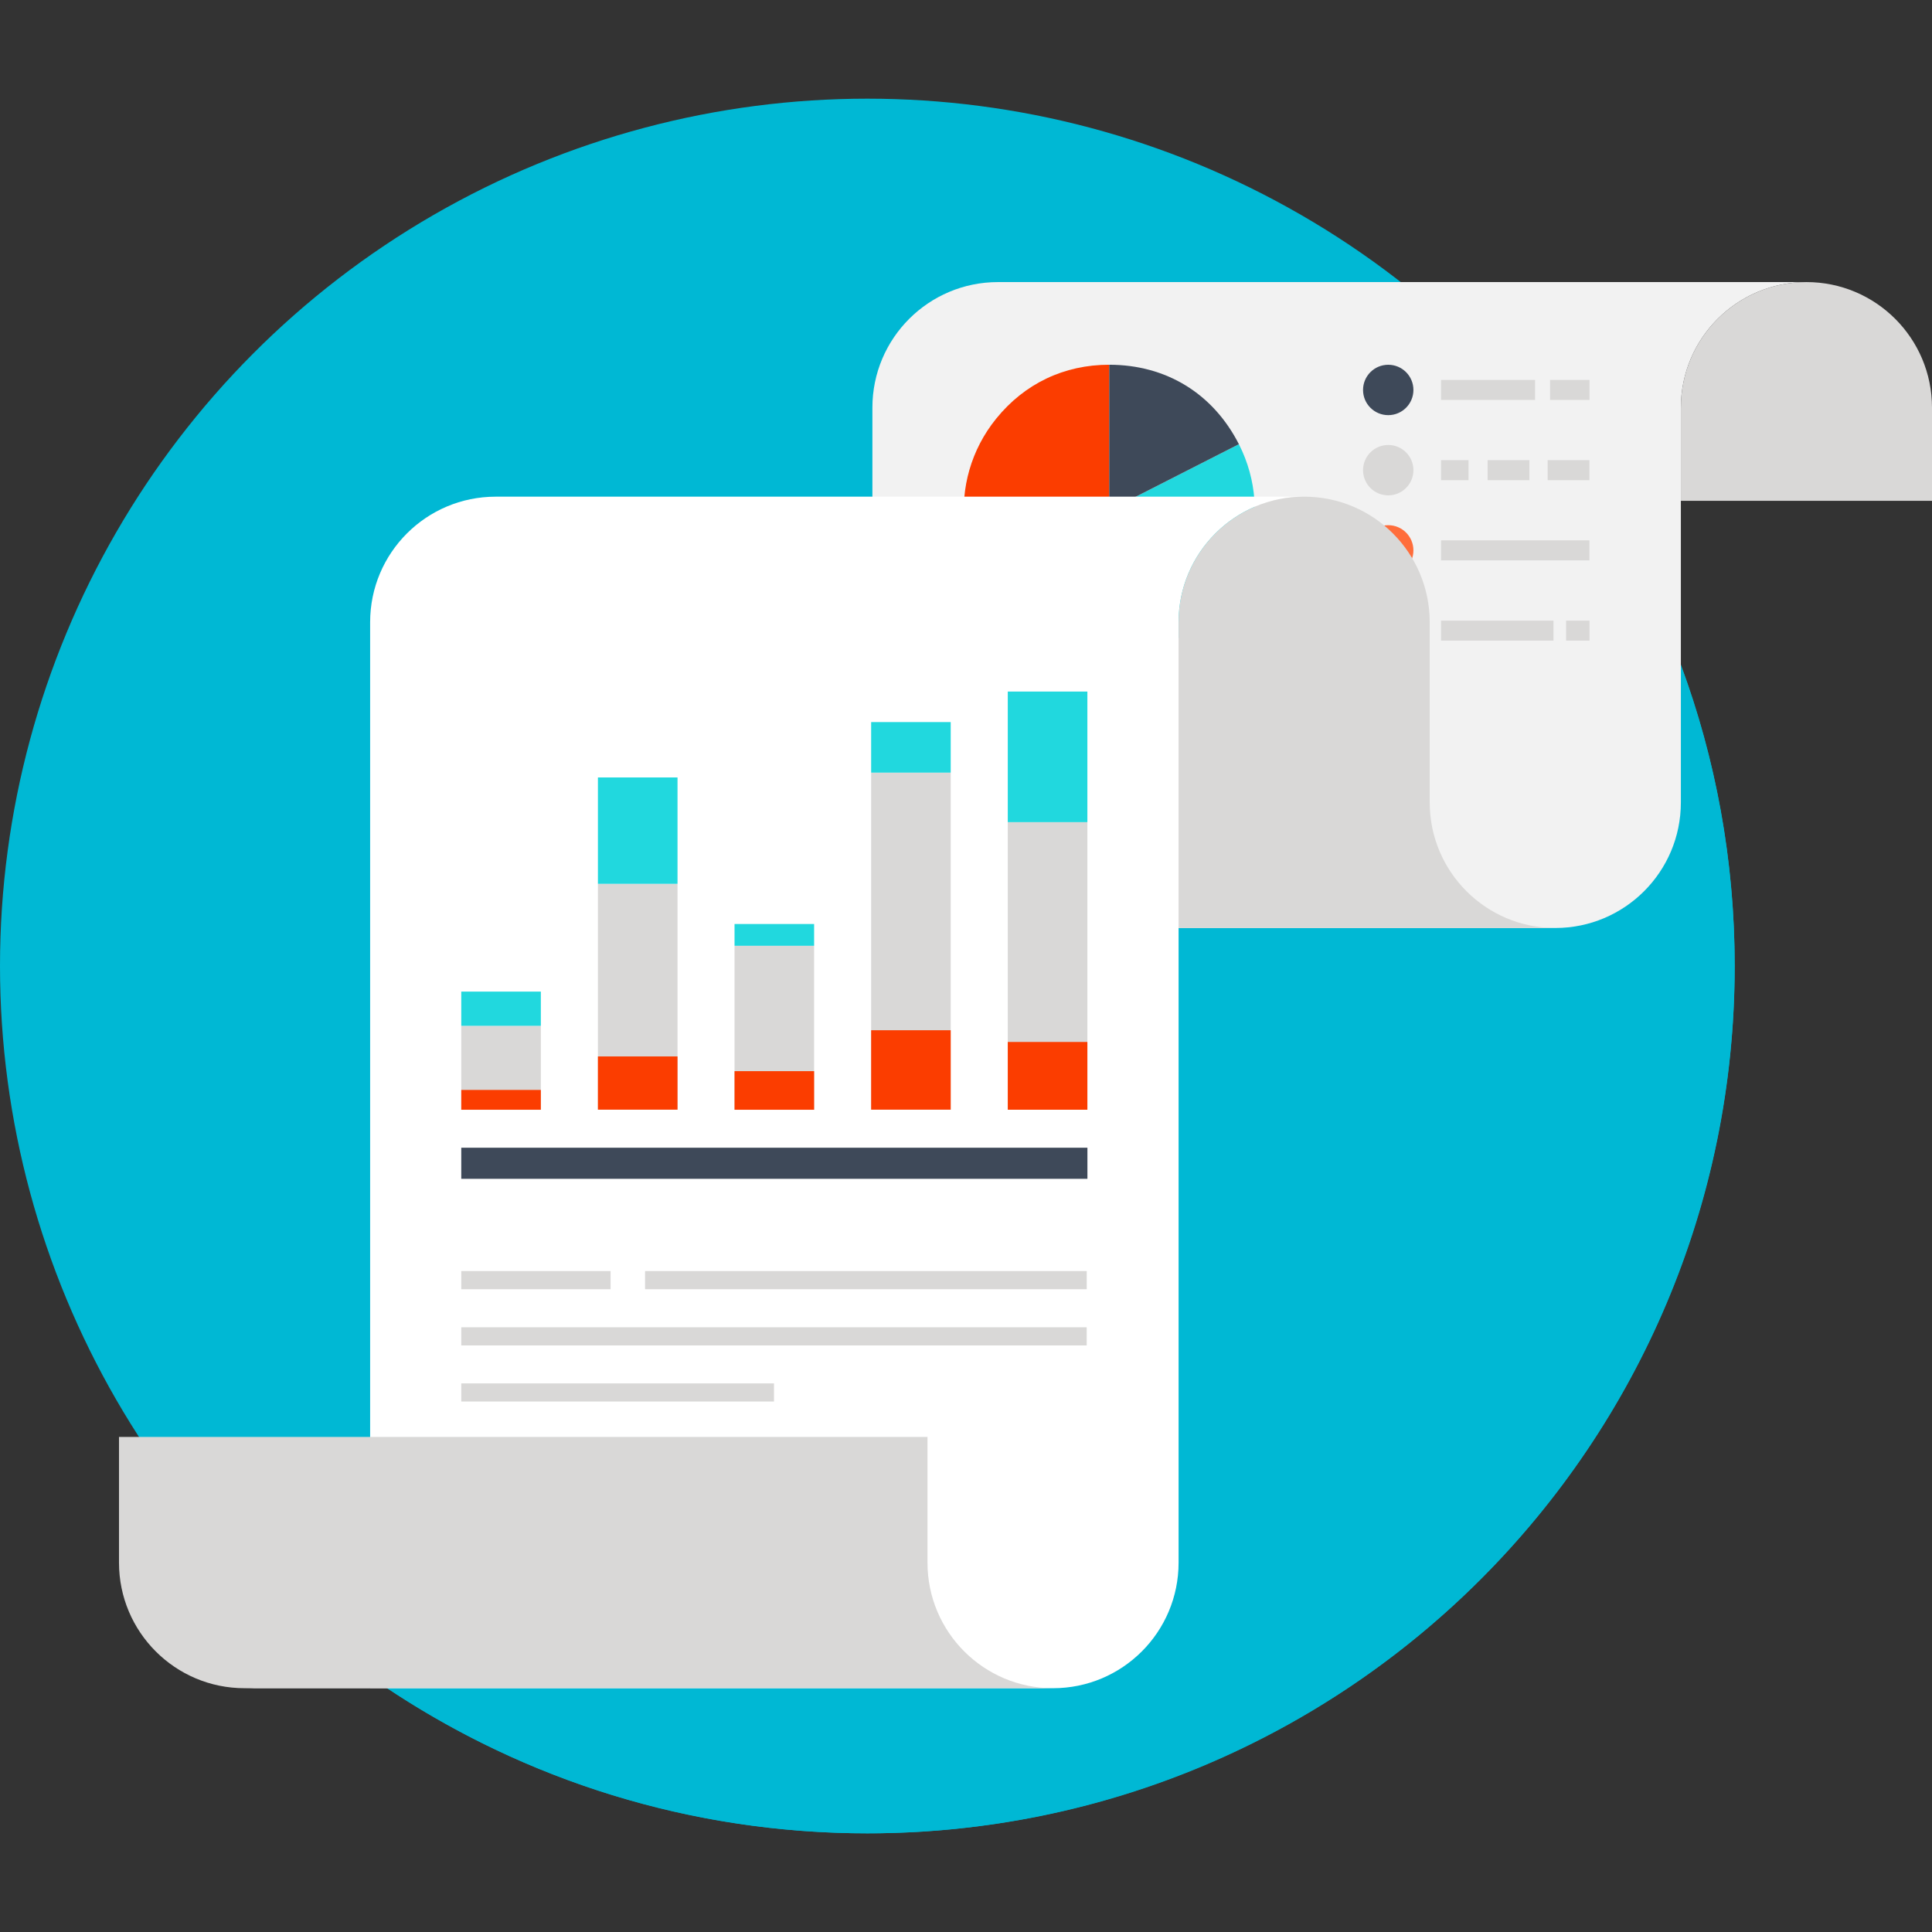 <?xml version="1.0" encoding="UTF-8" standalone="no"?>
<!-- Generator: Adobe Illustrator 19.0.0, SVG Export Plug-In . SVG Version: 6.00 Build 0)  -->

<svg
   xmlns:dc="http://purl.org/dc/elements/1.1/"
   xmlns:cc="http://creativecommons.org/ns#"
   xmlns:rdf="http://www.w3.org/1999/02/22-rdf-syntax-ns#"
   xmlns:svg="http://www.w3.org/2000/svg"
   xmlns="http://www.w3.org/2000/svg"
   xmlns:sodipodi="http://sodipodi.sourceforge.net/DTD/sodipodi-0.dtd"
   xmlns:inkscape="http://www.inkscape.org/namespaces/inkscape"
   version="1.1"
   id="Layer_1"
   x="0px"
   y="0px"
   viewBox="0 0 397.529 397.529"
   style="enable-background:new 0 0 397.529 397.529;"
   xml:space="preserve"
   sodipodi:docname="analytics.svg"
   inkscape:version="0.92.3 (2405546, 2018-03-11)"><rect x="0" y="0" width="397.529" height="397.529" fill="#333333" stroke="none"/><defs
   id="defs1623" /><sodipodi:namedview
   pagecolor="#ffffff"
   bordercolor="#666666"
   borderopacity="1"
   objecttolerance="10"
   gridtolerance="10"
   guidetolerance="10"
   inkscape:pageopacity="0"
   inkscape:pageshadow="2"
   inkscape:window-width="1366"
   inkscape:window-height="704"
   id="namedview1621"
   showgrid="false"
   inkscape:zoom="1.2904719"
   inkscape:cx="198.7645"
   inkscape:cy="198.7645"
   inkscape:window-x="0"
   inkscape:window-y="27"
   inkscape:window-maximized="1"
   inkscape:current-layer="Layer_1" />
<circle
   style="fill:#00b8d4;fill-opacity:1"
   cx="178.462"
   cy="198.764"
   r="178.462"
   id="circle1492" />
<path
   style="fill:#00b8d4;fill-opacity:1"
   d="M356.933,198.764c0,98.56-79.899,178.462-178.462,178.462c-36.529,0-70.496-10.978-98.779-29.858  c-1.206-0.766-2.39-1.575-3.547-2.412c-2.486-1.721-4.923-3.52-7.308-5.388c-15.732-12.258-29.342-27.077-40.197-43.889h47.505  V128.02c0-14.252,11.572-25.822,25.846-25.822h77.514V83.884c0-14.277,11.572-25.846,25.846-25.846h82.855  c25.895,20.185,46.058,47.385,57.649,78.718C353.019,156.081,356.933,176.955,356.933,198.764z"
   id="path1494" />
<path
   style="fill:#D9D8D7;"
   d="M371.692,58.041c-14.265,0-25.836,11.562-25.836,25.836v19.175h51.673V83.877  C397.529,69.602,385.957,58.041,371.692,58.041z"
   id="path1496" />
<path
   style="fill:#F2F2F2;"
   d="M205.346,58.041c-14.27,0-25.841,11.562-25.841,25.836v107.067h140.51  c14.27,0,25.841-11.564,25.841-25.834V83.877c0-14.274,11.572-25.836,25.836-25.836H205.346z"
   id="path1498" />
<path
   style="fill:#fb3d00;fill-opacity:1"
   d="M228.236,104.985l-18.836,23.266c-12.852-10.407-14.831-29.258-4.428-42.105  c5.846-7.222,13.977-11.097,23.264-11.097L228.236,104.985L228.236,104.985z"
   id="path1500" />
<path
   style="fill:#D9D8D7;"
   d="M228.236,104.985l-2.612,29.824c-6.174-0.542-11.409-2.654-16.226-6.558L228.236,104.985z"
   id="path1502" />
<path
   style="fill:#21D8DE;"
   d="M228.236,104.985l26.678-13.59c7.505,14.73,1.649,32.761-13.086,40.263  c-5.216,2.656-10.366,3.658-16.202,3.148L228.236,104.985z"
   id="path1504" />
<path
   style="fill:#3E4959;"
   d="M228.236,104.985V75.05c11.707,0,21.361,5.915,26.678,16.347L228.236,104.985z"
   id="path1506" />
<g
   id="g1524">
	<rect
   x="296.517"
   y="78.174"
   style="fill:#D9D8D7;"
   width="19.34"
   height="4.118"
   id="rect1508" />
	<rect
   x="318.942"
   y="78.174"
   style="fill:#D9D8D7;"
   width="8.121"
   height="4.118"
   id="rect1510" />
	<rect
   x="296.517"
   y="111.183"
   style="fill:#D9D8D7;"
   width="30.528"
   height="4.121"
   id="rect1512" />
	<rect
   x="322.24"
   y="127.7"
   style="fill:#D9D8D7;"
   width="4.822"
   height="4.116"
   id="rect1514" />
	<rect
   x="296.517"
   y="127.7"
   style="fill:#D9D8D7;"
   width="23.129"
   height="4.116"
   id="rect1516" />
	<rect
   x="296.517"
   y="94.683"
   style="fill:#D9D8D7;"
   width="5.649"
   height="4.118"
   id="rect1518" />
	<rect
   x="306.092"
   y="94.683"
   style="fill:#D9D8D7;"
   width="8.601"
   height="4.118"
   id="rect1520" />
	<rect
   x="318.449"
   y="94.683"
   style="fill:#D9D8D7;"
   width="8.596"
   height="4.118"
   id="rect1522" />
</g>
<path
   style="fill:#3E4959;"
   d="M290.826,80.236c0,2.863-2.316,5.184-5.179,5.184c-2.87,0-5.186-2.321-5.186-5.184  s2.316-5.182,5.186-5.182C288.51,75.052,290.826,77.374,290.826,80.236z"
   id="path1526" />
<path
   style="fill:#D9D8D7;"
   d="M290.826,96.743c0,2.86-2.316,5.182-5.179,5.182c-2.87,0-5.186-2.321-5.186-5.182  c0-2.863,2.316-5.184,5.186-5.184C288.51,91.557,290.826,93.881,290.826,96.743z"
   id="path1528" />
<path
   style="fill:#FF6D3B;"
   d="M290.826,113.246c0,2.86-2.316,5.182-5.179,5.182c-2.87,0-5.186-2.321-5.186-5.182  c0-2.863,2.316-5.184,5.186-5.184C288.51,108.059,290.826,110.383,290.826,113.246z"
   id="path1530" />
<path
   style="fill:#21D8DE;"
   d="M290.826,129.75c0,2.863-2.316,5.184-5.179,5.184c-2.87,0-5.186-2.321-5.186-5.184  c0-2.86,2.316-5.182,5.186-5.182C288.51,124.566,290.826,126.89,290.826,129.75z"
   id="path1532" />
<path
   style="fill:#FFFFFF;"
   d="M268.347,102.196c-14.27,0-25.841,11.567-25.841,25.836v193.499  c0,14.272-11.567,25.836-25.836,25.836H76.158V128.032c0-14.27,11.567-25.836,25.836-25.836H268.347z"
   id="path1534" />
<g
   id="g1546">
	<rect
   x="94.91"
   y="211.072"
   style="fill:#D9D8D7;"
   width="16.374"
   height="17.28"
   id="rect1536" />
	<rect
   x="123.028"
   y="181.854"
   style="fill:#D9D8D7;"
   width="16.379"
   height="46.479"
   id="rect1538" />
	<rect
   x="151.138"
   y="194.604"
   style="fill:#D9D8D7;"
   width="16.374"
   height="33.723"
   id="rect1540" />
	<rect
   x="179.249"
   y="158.986"
   style="fill:#D9D8D7;"
   width="16.369"
   height="69.342"
   id="rect1542" />
	<rect
   x="207.36"
   y="169.152"
   style="fill:#D9D8D7;"
   width="16.379"
   height="59.175"
   id="rect1544" />
</g>
<g
   id="g1558">
	<rect
   x="94.91"
   y="224.266"
   style="fill:#fb3d00;fill-opacity:1"
   width="16.374"
   height="4.071"
   id="rect1548" />
	<rect
   x="123.028"
   y="217.374"
   style="fill:#fb3d00;fill-opacity:1"
   width="16.379"
   height="10.949"
   id="rect1550" />
	<rect
   x="151.138"
   y="220.401"
   style="fill:#fb3d00;fill-opacity:1"
   width="16.374"
   height="7.943"
   id="rect1552" />
	<rect
   x="179.249"
   y="211.983"
   style="fill:#fb3d00;fill-opacity:1"
   width="16.369"
   height="16.34"
   id="rect1554" />
	<rect
   x="207.36"
   y="214.395"
   style="fill:#fb3d00;fill-opacity:1"
   width="16.379"
   height="13.942"
   id="rect1556" />
</g>
<g
   id="g1570">
	<rect
   x="94.91"
   y="204.032"
   style="fill:#21D8DE;"
   width="16.374"
   height="7.042"
   id="rect1560" />
	<rect
   x="123.028"
   y="159.97"
   style="fill:#21D8DE;"
   width="16.379"
   height="21.886"
   id="rect1562" />
	<rect
   x="151.138"
   y="190.124"
   style="fill:#21D8DE;"
   width="16.374"
   height="4.48"
   id="rect1564" />
	<rect
   x="179.249"
   y="148.574"
   style="fill:#21D8DE;"
   width="16.369"
   height="10.405"
   id="rect1566" />
	<rect
   x="207.36"
   y="142.297"
   style="fill:#21D8DE;"
   width="16.379"
   height="26.868"
   id="rect1568" />
</g>
<rect
   x="94.91"
   y="236.155"
   style="fill:#3E4959;"
   width="128.837"
   height="6.398"
   id="rect1572" />
<g
   id="g1588">
	<rect
   x="132.726"
   y="261.534"
   style="fill:#D9D8D7;"
   width="90.88"
   height="3.737"
   id="rect1574" />
	<rect
   x="94.91"
   y="261.534"
   style="fill:#D9D8D7;"
   width="30.725"
   height="3.737"
   id="rect1576" />
	<rect
   x="94.91"
   y="273.103"
   style="fill:#D9D8D7;"
   width="128.689"
   height="3.732"
   id="rect1578" />
	<rect
   x="94.91"
   y="284.647"
   style="fill:#D9D8D7;"
   width="64.345"
   height="3.732"
   id="rect1580" />
	<path
   style="fill:#D9D8D7;"
   d="M294.178,165.11v-37.078c0-14.27-11.567-25.836-25.836-25.836   c-14.265,0-25.836,11.567-25.836,25.836v62.914h77.509C305.75,190.944,294.178,179.38,294.178,165.11z"
   id="path1582" />
	<path
   style="fill:#D9D8D7;"
   d="M76.158,321.531v25.836H50.321C64.591,347.367,76.158,335.803,76.158,321.531z"
   id="path1584" />
	<path
   style="fill:#D9D8D7;"
   d="M216.667,347.367H50.321c-14.27,0-25.836-11.564-25.836-25.836v-25.863h166.356v25.863   C190.841,335.803,202.405,347.362,216.667,347.367z"
   id="path1586" />
</g>
<g
   id="g1590">
</g>
<g
   id="g1592">
</g>
<g
   id="g1594">
</g>
<g
   id="g1596">
</g>
<g
   id="g1598">
</g>
<g
   id="g1600">
</g>
<g
   id="g1602">
</g>
<g
   id="g1604">
</g>
<g
   id="g1606">
</g>
<g
   id="g1608">
</g>
<g
   id="g1610">
</g>
<g
   id="g1612">
</g>
<g
   id="g1614">
</g>
<g
   id="g1616">
</g>
<g
   id="g1618">
</g>
</svg>